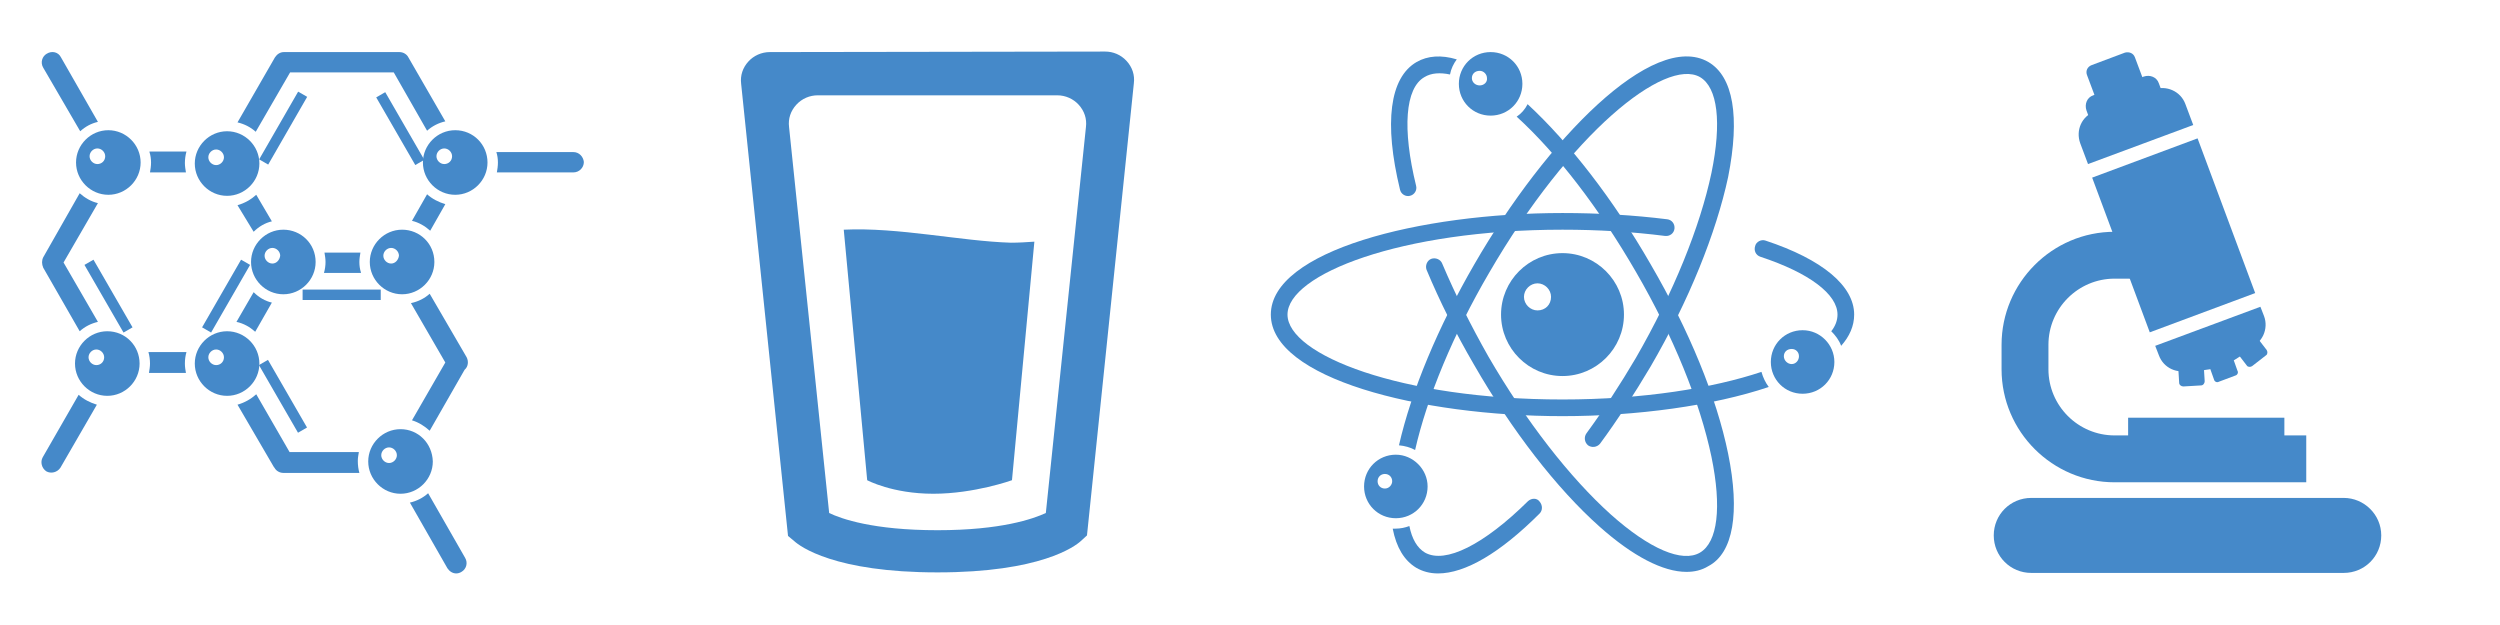 <?xml version="1.0" encoding="utf-8"?>
<!-- Generator: Adobe Illustrator 18.0.0, SVG Export Plug-In . SVG Version: 6.00 Build 0)  -->
<!DOCTYPE svg PUBLIC "-//W3C//DTD SVG 1.1//EN" "http://www.w3.org/Graphics/SVG/1.1/DTD/svg11.dtd">
<svg version="1.1" id="Layer_1" xmlns="http://www.w3.org/2000/svg" xmlns:xlink="http://www.w3.org/1999/xlink" x="0px" y="0px"
	 width="480px" height="120px" viewBox="0 0 480 120" enable-background="new 0 0 480 120" xml:space="preserve">
<rect x="0" y="0" width="480" height="120" fill="#333333" stroke="none"/>
<rect x="0" y="0" fill="#FFFFFF" width="120" height="120"/>
<rect x="120" y="0" fill="#FFFFFF" width="120" height="120"/>
<rect x="240" y="0" fill="#FFFFFF" width="120" height="120"/>
<rect x="360" y="0" fill="#FFFFFF" width="120" height="120"/>
<g id="restore-water">
	<rect x="69.4" y="23.7" transform="matrix(0.5 0.866 -0.866 0.5 59.789 -54.253)" fill="#4589C9" width="15" height="2"/>
	<rect x="53.3" y="17.1" transform="matrix(0.867 0.499 -0.499 0.867 19.565 -23.827)" fill="#4589C9" width="2" height="15"/>
	<rect x="58.1" y="55.6" fill="#4589C9" width="15" height="2"/>
	<rect x="46.8" y="75.1" transform="matrix(0.5 0.866 -0.866 0.5 93.084 -8.986)" fill="#4589C9" width="15" height="2"/>
	
		<rect x="42.4" y="49.4" transform="matrix(0.866 0.499 -0.499 0.866 34.218 -14.077)" fill="#4589C9" width="2" height="15"/>
	<rect x="13.3" y="55.9" transform="matrix(0.5 0.866 -0.866 0.5 59.706 10.394)" fill="#4589C9" width="15" height="2"/>
	<path fill="#4589C9" d="M43.6,25.2c-3.4,0-6.2,2.8-6.2,6.2c0,3.4,2.8,6.2,6.2,6.2c3.4,0,6.2-2.8,6.2-6.2C49.8,28,47,25.2,43.6,25.2
		z M41.5,31.7c-0.8,0-1.5-0.7-1.5-1.5c0-0.8,0.7-1.5,1.5-1.5c0.8,0,1.5,0.7,1.5,1.5C43,31,42.3,31.7,41.5,31.7z"/>
	<path fill="#4589C9" d="M77.2,44.1c-3.4,0-6.2,2.8-6.2,6.2c0,3.4,2.8,6.2,6.2,6.2c3.4,0,6.2-2.8,6.2-6.2
		C83.4,46.8,80.6,44.1,77.2,44.1z M75.1,50.6c-0.8,0-1.5-0.7-1.5-1.5c0-0.8,0.7-1.5,1.5-1.5s1.5,0.7,1.5,1.5
		C76.5,49.9,75.9,50.6,75.1,50.6z"/>
	<path fill="#4589C9" d="M87.4,25c-3.4,0-6.2,2.8-6.2,6.2c0,3.4,2.8,6.2,6.2,6.2c3.4,0,6.2-2.8,6.2-6.2C93.6,27.8,90.9,25,87.4,25z
		 M85.3,31.5c-0.8,0-1.5-0.7-1.5-1.5c0-0.8,0.7-1.5,1.5-1.5c0.8,0,1.5,0.7,1.5,1.5C86.8,30.9,86.1,31.5,85.3,31.5z"/>
	<path fill="#4589C9" d="M43.6,63.6c-3.4,0-6.2,2.8-6.2,6.2c0,3.4,2.8,6.2,6.2,6.2c3.4,0,6.2-2.8,6.2-6.2
		C49.8,66.4,47,63.6,43.6,63.6z M41.5,70.1c-0.8,0-1.5-0.7-1.5-1.5c0-0.8,0.7-1.5,1.5-1.5c0.8,0,1.5,0.7,1.5,1.5
		C43,69.5,42.3,70.1,41.5,70.1z"/>
	<path fill="#4589C9" d="M20.6,63.6c-3.4,0-6.2,2.8-6.2,6.2c0,3.4,2.8,6.2,6.2,6.2c3.4,0,6.2-2.8,6.2-6.2
		C26.8,66.4,24.1,63.6,20.6,63.6z M18.5,70.1c-0.8,0-1.5-0.7-1.5-1.5c0-0.8,0.7-1.5,1.5-1.5c0.8,0,1.5,0.7,1.5,1.5
		C20,69.5,19.3,70.1,18.5,70.1z"/>
	<path fill="#4589C9" d="M54.4,44.1c-3.4,0-6.2,2.8-6.2,6.2c0,3.4,2.8,6.2,6.2,6.2c3.4,0,6.2-2.8,6.2-6.2
		C60.6,46.8,57.8,44.1,54.4,44.1z M52.3,50.6c-0.8,0-1.5-0.7-1.5-1.5c0-0.8,0.7-1.5,1.5-1.5c0.8,0,1.5,0.7,1.5,1.5
		C53.7,49.9,53.1,50.6,52.3,50.6z"/>
	<path fill="#4589C9" d="M20.8,25c-3.4,0-6.2,2.8-6.2,6.2c0,3.4,2.8,6.2,6.2,6.2c3.4,0,6.2-2.8,6.2-6.2C27,27.8,24.2,25,20.8,25z
		 M18.7,31.5c-0.8,0-1.5-0.7-1.5-1.5c0-0.8,0.7-1.5,1.5-1.5c0.8,0,1.5,0.7,1.5,1.5C20.2,30.9,19.5,31.5,18.7,31.5z"/>
	<g>
		<path fill="#4589C9" d="M28.7,29.2c0.2,0.6,0.3,1.3,0.3,2c0,0.7-0.1,1.3-0.2,1.9h6.9c-0.1-0.6-0.2-1.2-0.2-1.8
			c0-0.7,0.1-1.5,0.3-2.2H28.7z"/>
		<path fill="#4589C9" d="M35.7,71.6c-0.1-0.6-0.2-1.1-0.2-1.8c0-0.8,0.1-1.5,0.3-2.2h-7.3c0.2,0.7,0.3,1.5,0.3,2.2
			c0,0.6-0.1,1.2-0.2,1.8H35.7z"/>
		<path fill="#4589C9" d="M69.3,52.3C69.1,51.7,69,51,69,50.3c0-0.6,0.1-1.2,0.2-1.8h-6.9c0.1,0.6,0.2,1.2,0.2,1.8
			c0,0.7-0.1,1.4-0.3,2.1H69.3z"/>
		<path fill="#4589C9" d="M82,37.3l-2.9,5.1c1.3,0.3,2.5,1,3.5,1.9l2.9-5.1C84.2,38.8,83,38.2,82,37.3z"/>
		<path fill="#4589C9" d="M48.7,44.5c1-1,2.2-1.7,3.5-2l-3-5.1c-1,0.9-2.2,1.6-3.6,2L48.7,44.5z"/>
		<path fill="#4589C9" d="M48.7,56.1l-3.3,5.7c1.4,0.3,2.6,1,3.6,1.9l3.2-5.6C50.9,57.8,49.7,57.1,48.7,56.1z"/>
		<path fill="#4589C9" d="M49.1,25.3l6.6-11.4h19.9L82,25.1c1-0.9,2.2-1.5,3.5-1.8L78.4,11c-0.3-0.6-1-1-1.7-1H54.5
			c-0.7,0-1.3,0.4-1.7,1l-7.2,12.5C46.9,23.8,48.1,24.4,49.1,25.3z"/>
		<path fill="#4589C9" d="M15.4,25.2c1-0.9,2.1-1.5,3.4-1.8L11.7,11C11.2,10,10,9.7,9,10.3c-0.9,0.5-1.3,1.7-0.7,2.7L15.4,25.2z"/>
		<path fill="#4589C9" d="M110.1,29.2H95.3c0.2,0.6,0.3,1.3,0.3,2c0,0.7-0.1,1.3-0.2,1.9h14.7c1.1,0,2-0.9,2-2
			C112,30.1,111.2,29.2,110.1,29.2z"/>
		<path fill="#4589C9" d="M82.2,94.7c-1,0.9-2.2,1.5-3.5,1.8l7.2,12.6c0.4,0.6,1,1,1.7,1c0.3,0,0.7-0.1,1-0.3
			c0.9-0.5,1.3-1.7,0.7-2.7L82.2,94.7z"/>
		<path fill="#4589C9" d="M82.5,56.4c-1,0.9-2.2,1.5-3.6,1.8l6.6,11.4l-6.4,11.1c1.3,0.4,2.4,1.1,3.4,2L89.2,71
			c0.7-0.6,0.8-1.6,0.4-2.4L82.5,56.4z"/>
		<path fill="#4589C9" d="M15.3,63.6c1-0.9,2.2-1.5,3.5-1.8l-6.6-11.4l6.6-11.4c-1.3-0.3-2.5-1-3.5-1.9L8.3,49.4
			c-0.3,0.6-0.3,1.3,0,2L15.3,63.6z"/>
		<path fill="#4589C9" d="M68.7,88.5c0-0.6,0.1-1.1,0.2-1.7H55.6l-6.4-11.1c-1,0.9-2.2,1.6-3.6,2l7,12c0,0,0,0,0.1,0.1
			c0.3,0.6,1,1,1.7,1H69C68.8,90.1,68.7,89.3,68.7,88.5z"/>
		<path fill="#4589C9" d="M15.1,75.8l-6.9,12c-0.5,0.9-0.2,2.1,0.7,2.7c0.9,0.5,2.1,0.2,2.7-0.7l7-12.1
			C17.3,77.3,16.1,76.7,15.1,75.8z"/>
	</g>
	<path fill="#4589C9" d="M76.9,82.4c-3.4,0-6.2,2.8-6.2,6.2c0,3.4,2.8,6.2,6.2,6.2c3.4,0,6.2-2.8,6.2-6.2
		C83,85.1,80.3,82.4,76.9,82.4z M74.7,88.9c-0.8,0-1.5-0.7-1.5-1.5c0-0.8,0.7-1.5,1.5-1.5c0.8,0,1.5,0.7,1.5,1.5
		C76.2,88.2,75.5,88.9,74.7,88.9z"/>
</g>
<g id="years-of-research">
	<path fill="#4589C9" d="M457.2,102.8c0,4-3.2,7.2-7.2,7.2H390c-4,0-7.2-3.2-7.2-7.2l0,0c0-4,3.2-7.2,7.2-7.2H450
		C453.9,95.6,457.2,98.8,457.2,102.8L457.2,102.8z"/>
	<path fill="#4589C9" d="M442.8,92.6H406c-11.9,0-21.7-9.7-21.7-21.7v-4.7c0-11.9,9.7-21.7,21.7-21.7h12.2v9H406
		c-7,0-12.7,5.7-12.7,12.7v4.7c0,7,5.7,12.7,12.7,12.7h36.8V92.6z"/>
	<g>
		<g>
			<path fill="#4589C9" d="M413.8,66.4l0.7,1.8c0.9,2.5,3.6,3.7,6.1,2.8c0,0,2.4,0.6,6.1-0.8c3.7-1.4,5.2-3.4,5.2-3.4
				c2.5-0.9,3.7-3.7,2.8-6.1l-0.7-1.8L413.8,66.4z"/>
			<path fill="#4589C9" d="M421.1,24l-1.5-4c-0.9-2.5-3.7-3.7-6.1-2.8l-11.3,4.2c-2.5,0.9-3.7,3.6-2.8,6.1l1.5,4L421.1,24z"/>
			
				<rect x="401.6" y="34.4" transform="matrix(0.349 0.937 -0.937 0.349 314.007 -361.739)" fill="#4589C9" width="31.7" height="21.6"/>
		</g>
		<path fill="#4589C9" d="M417.2,23.3l-2.7-7.3c-0.4-1.2-1.7-1.7-2.9-1.3l-9.7,3.6c-1.2,0.4-1.7,1.7-1.3,2.9l2.7,7.3L417.2,23.3z"/>
		<path fill="#4589C9" d="M411.7,15.8l-1.8-4.8c-0.3-0.8-1.1-1.1-1.9-0.9l-6.4,2.4c-0.8,0.3-1.2,1.1-0.9,1.9l1.8,4.8L411.7,15.8z"/>
		<path fill="#4589C9" d="M424,69.8l1.1,3.1c0.1,0.4,0.6,0.6,0.9,0.4l3.2-1.2c0.4-0.1,0.6-0.6,0.4-0.9l-1.1-3.1L424,69.8z"/>
		<path fill="#4589C9" d="M418.2,70.2l0.2,3.3c0,0.4,0.4,0.7,0.8,0.7l3.4-0.2c0.4,0,0.7-0.4,0.7-0.8l-0.2-3.3L418.2,70.2z"/>
		<path fill="#4589C9" d="M433.2,64.6l2,2.6c0.2,0.3,0.2,0.8-0.1,1l-2.7,2.1c-0.3,0.2-0.8,0.2-1-0.1l-2-2.6L433.2,64.6z"/>
	</g>
	<rect x="408.6" y="80.2" fill="#4589C9" width="30" height="5.1"/>
</g>
<g id="external">
	<path fill="#4589C9" d="M300,48.6c-6.5,0-11.8,5.3-11.8,11.8c0,6.5,5.3,11.8,11.8,11.8c6.5,0,11.8-5.3,11.8-11.8
		C311.8,53.9,306.5,48.6,300,48.6z M295.2,59.6c-1.4,0-2.6-1.2-2.6-2.6c0-1.4,1.2-2.6,2.6-2.6c1.4,0,2.6,1.2,2.6,2.6
		C297.8,58.5,296.7,59.6,295.2,59.6z"/>
	<g>
		<path fill="#4589C9" d="M278.4,14.3c0.2-1.1,0.7-2.1,1.3-2.9c-3-0.9-5.6-0.7-7.7,0.5c-5.2,3-6.3,11.7-3.2,24.5
			c0.2,0.9,1.1,1.4,1.9,1.2c0.9-0.2,1.4-1.1,1.2-1.9c-2.7-11-2.1-18.8,1.6-20.9C274.8,14,276.5,13.9,278.4,14.3z"/>
		<path fill="#4589C9" d="M331.8,87.1c-2.2-10.8-7.5-23.7-14.9-36.4c-7.2-12.5-15.6-23.3-23.6-30.7c-0.5,1-1.2,1.8-2.1,2.4
			c7.8,7.1,15.9,17.7,22.9,29.8c7.2,12.4,12.3,25,14.5,35.5c2,9.7,1.2,16.4-2.2,18.4c-3.4,2-9.7-0.7-17.1-7.3
			c-7.9-7.1-16.3-17.9-23.5-30.3c-3.4-6-6.4-12-8.9-17.9c-0.3-0.8-1.3-1.2-2.1-0.9c-0.8,0.3-1.2,1.3-0.9,2.1
			c2.5,6,5.6,12.2,9.1,18.2c7.3,12.7,15.9,23.8,24.1,31.1c6.4,5.7,12.2,8.7,16.7,8.7c1.5,0,2.9-0.3,4.2-1.1
			C332.8,106.2,334.1,98.4,331.8,87.1z"/>
	</g>
	<path fill="#4589C9" d="M286.2,10c-3.4,0-6.1,2.7-6.1,6.1s2.7,6.1,6.1,6.1c3.4,0,6.1-2.7,6.1-6.1S289.6,10,286.2,10z M284.1,16.4
		c-0.8,0-1.5-0.6-1.5-1.4c0-0.8,0.6-1.4,1.5-1.4c0.8,0,1.4,0.7,1.4,1.4C285.6,15.8,284.9,16.4,284.1,16.4z"/>
	<g>
		<path fill="#4589C9" d="M338,49.3c9.4,3.1,14.8,7.2,14.8,11.1c0,1.1-0.4,2.2-1.2,3.2c0.8,0.8,1.5,1.7,1.9,2.8
			c1.6-1.8,2.5-3.8,2.5-6c0-5.5-6.1-10.6-17-14.2c-0.8-0.3-1.8,0.2-2,1C336.7,48.1,337.1,49,338,49.3z"/>
		<path fill="#4589C9" d="M338.2,71.4c-9.3,3.1-22.6,5.3-38.2,5.3c-31.1,0-52.8-8.6-52.8-16.3c0-7.7,21.7-16.3,52.8-16.3
			c0,0,0,0,0,0c6.8,0,13.4,0.4,19.7,1.2c0.9,0.1,1.7-0.5,1.8-1.4c0.1-0.9-0.5-1.7-1.4-1.8c-6.4-0.8-13.2-1.2-20.1-1.2c0,0,0,0,0,0
			c-27.5,0-56,7.3-56,19.5c0,12.2,28.5,19.5,56,19.5c14.3,0,28.9-2,39.6-5.6C339,73.5,338.5,72.5,338.2,71.4z"/>
	</g>
	<path fill="#4589C9" d="M346.1,63.4c-3.4,0-6.1,2.7-6.1,6.1c0,3.4,2.7,6.1,6.1,6.1c3.4,0,6.1-2.7,6.1-6.1
		C352.2,66.2,349.5,63.4,346.1,63.4z M344,69.9c-0.8,0-1.5-0.7-1.5-1.5c0-0.8,0.6-1.4,1.5-1.4c0.8,0,1.4,0.6,1.4,1.4
		C345.4,69.2,344.8,69.9,344,69.9z"/>
	<g>
		<path fill="#4589C9" d="M328,11.9c-10.6-6.1-31.1,14.9-44.9,38.8c-7,12.1-12.1,24.3-14.5,34.8c1.1,0.1,2.2,0.4,3.1,0.9
			c2.3-10.1,7.3-22.2,14.2-34c15.6-26.9,33.8-41.4,40.5-37.6c3.4,2,4.2,8.7,2.2,18.4c-2.2,10.4-7.3,23-14.5,35.5
			c-3,5.1-6.2,10-9.5,14.5c-0.5,0.7-0.4,1.7,0.3,2.3c0.7,0.5,1.7,0.4,2.3-0.3c3.4-4.6,6.6-9.6,9.7-14.8
			c7.4-12.7,12.6-25.7,14.9-36.4C334.1,22.4,332.8,14.7,328,11.9z"/>
		<path fill="#4589C9" d="M293.4,96.2c-8.5,8.4-15.9,12.1-19.8,9.9c-1.5-0.9-2.5-2.6-3-5.1c-0.8,0.3-1.7,0.5-2.7,0.5
			c-0.2,0-0.3,0-0.5,0c0.7,3.6,2.2,6.1,4.5,7.5c1.2,0.7,2.6,1.1,4.2,1.1c5.2,0,11.9-3.9,19.5-11.5c0.6-0.6,0.6-1.6,0-2.3
			C295.1,95.6,294.1,95.6,293.4,96.2z"/>
	</g>
	<path fill="#4589C9" d="M268,87.3c-3.4,0-6.1,2.7-6.1,6.1c0,3.4,2.7,6.1,6.1,6.1c3.4,0,6.1-2.7,6.1-6.1
		C274.1,90.1,271.3,87.3,268,87.3z M265.9,93.8c-0.8,0-1.4-0.6-1.4-1.4c0-0.8,0.6-1.4,1.4-1.4c0.8,0,1.4,0.6,1.4,1.4
		C267.3,93.1,266.7,93.8,265.9,93.8z"/>
</g>
<g id="simple-and-safe">
	<path fill="#4589C9" d="M147.8,10c-1.6,0-3.1,0.7-4.1,1.8c-1.1,1.2-1.6,2.7-1.4,4.3l9,86.8l1.2,1c1.1,1,7.7,6,27.5,6
		c19.8,0,26.4-5,27.5-6l1.2-1.1l9-86.8c0.2-1.6-0.3-3.1-1.4-4.3c-1.1-1.2-2.6-1.8-4.1-1.8L147.8,10L147.8,10z M200.8,98.5
		c-2.4,1.1-8.5,3.3-20.8,3.3c-12.4,0-18.5-2.2-20.8-3.3l-7.7-74.1c-0.2-1.6,0.3-3.1,1.4-4.3c1.1-1.2,2.6-1.8,4.1-1.8h46
		c1.6,0,3.1,0.7,4.1,1.8c1.1,1.2,1.6,2.7,1.4,4.3L200.8,98.5z"/>
	<path fill="#4589C9" d="M162,44.1l4.5,48.1c0,0,4.8,2.6,12.7,2.6c7.9,0,15.1-2.6,15.1-2.6l4.3-45.8c-1.5,0.1-3,0.2-4.5,0.2
		C184.4,46.3,172.5,43.6,162,44.1z"/>
</g>
</svg>
